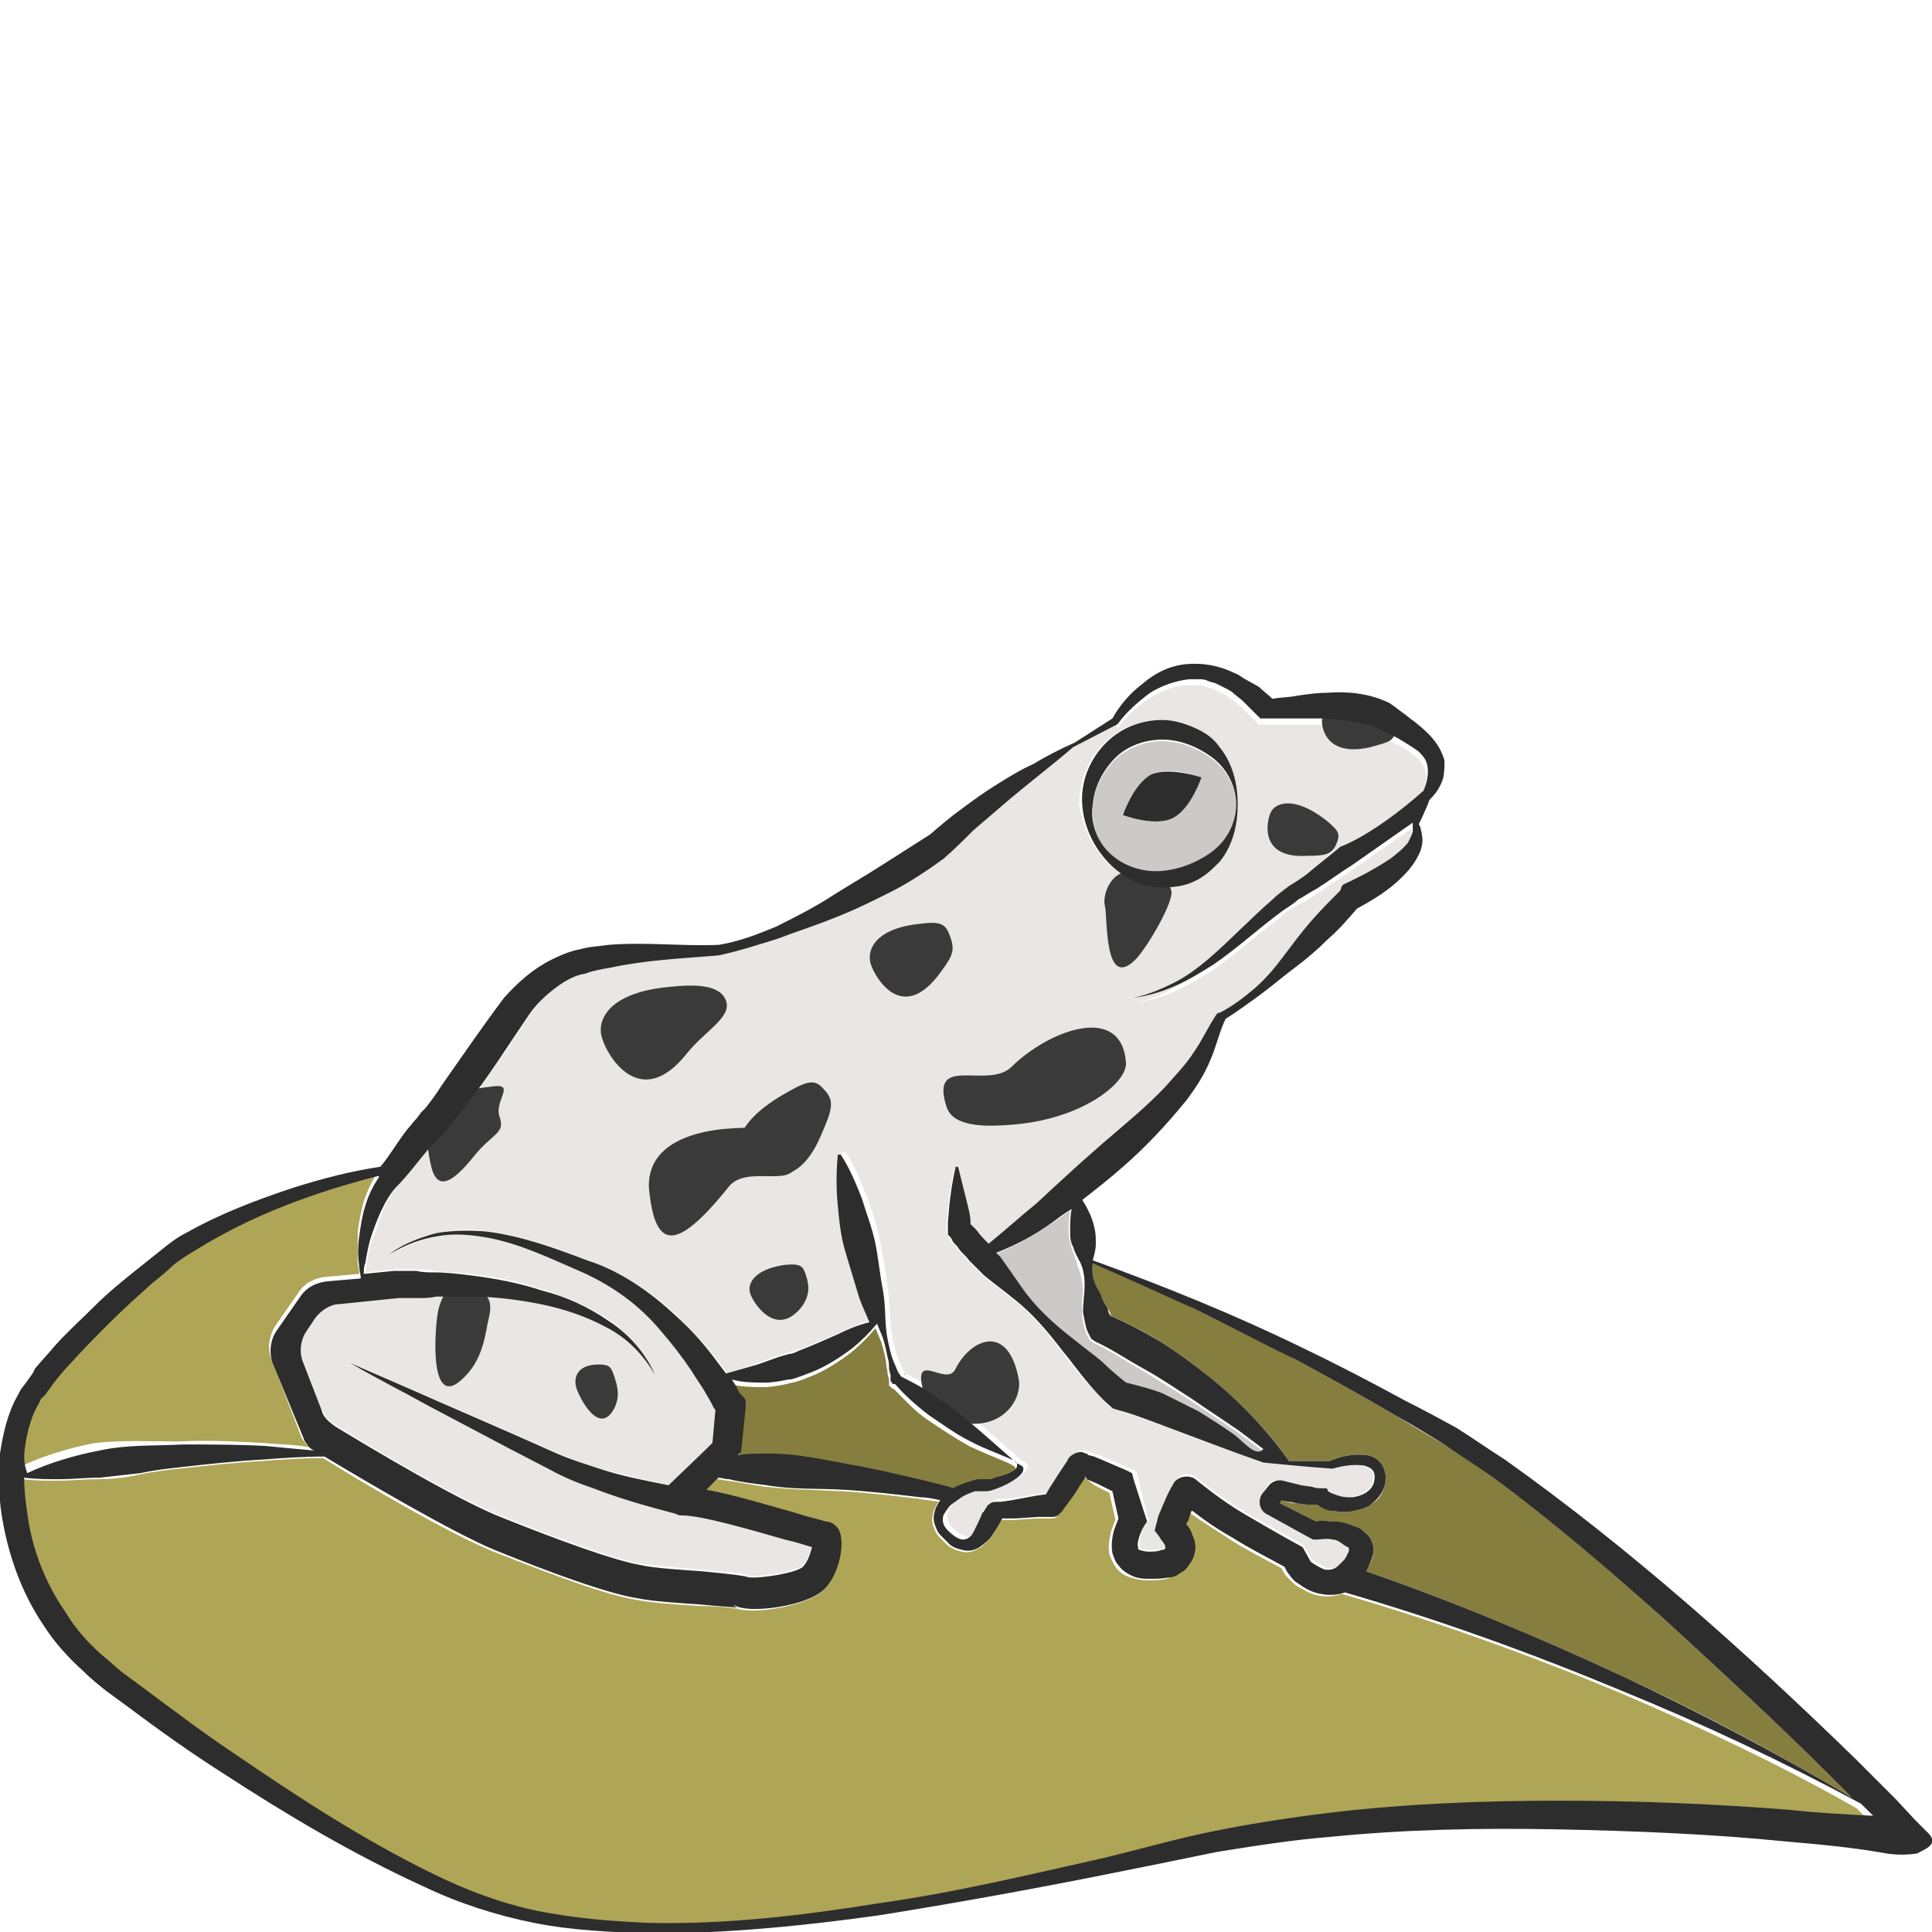 <?xml version="1.0" encoding="utf-8"?>
<!-- Generator: Adobe Illustrator 23.0.0, SVG Export Plug-In . SVG Version: 6.00 Build 0)  -->
<svg version="1.1" id="Layer_1" xmlns="http://www.w3.org/2000/svg" xmlns:xlink="http://www.w3.org/1999/xlink" x="0px" y="0px"
	 viewBox="0 0 128 128" 
width="128" height="128"
style="enable-background:new 0 0 128 128;" xml:space="preserve">
<style type="text/css">
	.st0{fill:#E5B77A;}
	.st1{fill:#867E3F;}
	.st2{fill:#CCC9C8;}
	.st3{fill:#AFA557;}
	.st4{fill:#EAE6E5;}
	.st5{fill:#3A3A3A;}
	.st6{fill:#2D2D2D;}
</style>
<g>
	<path class="st0" d="M26.9,84.2c0,0-0.1,0-0.1,0c0,0,0,0,0,0h0C26.8,84.2,26.8,84.2,26.9,84.2z"/>
	<polygon class="st0" points="26.7,84.1 26.7,84.1 26.7,84.1 	"/>
	<path class="st0" d="M62.8,81.4C62.8,81.4,62.8,81.3,62.8,81.4C62.8,81.3,62.8,81.3,62.8,81.4C62.8,81.4,62.8,81.4,62.8,81.4z"/>
	<path class="st0" d="M62.8,81.3L62.8,81.3L62.8,81.3C62.8,81.3,62.8,81.3,62.8,81.3C62.8,81.3,62.8,81.3,62.8,81.3
		C62.8,81.3,62.8,81.2,62.8,81.3z"/>
	<path class="st1" d="M73.4,86.7c0.1,0.2,0.2,0.3,0.2,0.5c1.2,0.5,2.2,1,3.3,1.7c1.1,0.7,2.2,1.5,3.2,2.3c2,1.6,3.8,3.5,5.3,5.6
		c0,0,0,0,0,0c0.9,0,1.8,0,2.7,0c0.7-0.3,1.5-0.5,2.3-0.4c0.4,0,0.9,0.2,1.2,0.7c0.1,0.2,0.2,0.5,0.2,0.7c0,0.2,0,0.4-0.1,0.7
		c-0.1,0.5-0.4,0.9-0.8,1.1c-0.4,0.3-0.8,0.4-1.2,0.5c-0.4,0.1-0.9,0.1-1.3,0c-0.4-0.1-0.7-0.2-1.1-0.4c-0.2,0-0.4,0-0.6,0l-0.8-0.1
		c-0.3,0-0.7-0.1-1-0.2l-0.1,0.2l2.4,1.2c0.4,0,0.7,0,1.1,0c0.5,0.1,0.9,0.1,1.4,0.3c0.2,0.1,0.5,0.2,0.8,0.5
		c0.3,0.2,0.5,0.7,0.5,1.1c0,0.4-0.1,0.7-0.3,1c-0.1,0.1-0.1,0.3-0.2,0.4c5.8,2,11.5,4.4,17.1,7c5.2,2.4,10.2,5.1,15.1,8l-1.3-1.3
		c-3.6-3.6-7.3-7-11-10.4c-3.8-3.4-7.6-6.7-11.6-9.6c-1-0.7-2-1.5-3.1-2.1c-1.1-0.6-2.2-1.3-3.2-1.9c-2.2-1.3-4.4-2.5-6.6-3.7
		c-2.2-1.2-4.5-2.3-6.8-3.4c-2.2-1.1-4.4-2.1-6.7-3c-0.1,0.7,0.1,1.4,0.4,2C73,86.1,73.2,86.4,73.4,86.7z"/>
	<path class="st2" d="M77,57.8c1.2-0.1,2.3-0.5,3.2-1.2c1-0.7,1.7-1.9,1.7-3.2c0-1.3-0.7-2.5-1.7-3.2c-1-0.7-2.1-1.1-3.2-1.1
		c-1.1,0-2.2,0.4-3.1,1.2c-0.8,0.8-1.4,1.9-1.5,3.1c-0.1,1.2,0.3,2.5,1.3,3.4C74.5,57.6,75.8,57.9,77,57.8z M76.3,51.3
		c1.2-0.6,3.3,0.2,3.3,0.2s-0.7,2.1-1.9,2.7c-1.2,0.6-3.3-0.2-3.3-0.2S75.1,51.9,76.3,51.3z"/>
	<path class="st2" d="M71,82.7c-0.1-0.4-0.2-0.7-0.2-1.1c0-0.5,0-0.9,0.1-1.4c-0.4,0.3-0.8,0.6-1.3,0.9c-1.2,0.8-2.4,1.5-3.7,2
		c0.1,0.1,0.2,0.2,0.3,0.3c0.5,0.6,0.9,1.3,1.4,2c0.9,1.3,2.1,2.4,3.4,3.4c0.6,0.5,1.3,1,1.9,1.5c0.5,0.5,1.1,0.9,1.6,1.4
		c0.9,0.2,1.7,0.4,2.4,0.7c0.8,0.3,1.7,0.7,2.4,1.2c0.8,0.4,1.5,0.9,2.3,1.5c0.7,0.5,1.5,1.6,2,1l-1.6-1.2c-1-0.7-2.1-1.4-3.1-2.1
		c-1.1-0.7-2.1-1.3-3.2-2c-1.1-0.6-2.1-1.3-3.2-1.8l-0.3-0.2l-0.1-0.2c-0.3-0.5-0.3-0.9-0.4-1.3c0-0.4,0-0.8,0-1.2
		c0.1-0.8,0-1.5-0.3-2.2C71.3,83.4,71.1,83,71,82.7z"/>
	<path class="st3" d="M11.9,95.5c1.8-0.1,3.7,0,5.5,0.1c1.1,0.1,2.2,0.1,3.2,0.3c-0.1-0.1-0.2-0.1-0.3-0.2l-0.3-0.4L18,90.1
		c-0.3-0.7-0.2-1.5,0.2-2.2l1.6-2.3c0.4-0.6,1-0.9,1.7-1l2.3-0.2c0-0.3-0.1-0.5-0.1-0.8c0-0.7,0-1.3,0-2c0.1-0.7,0.2-1.3,0.4-2
		c0.2-0.6,0.5-1.3,0.9-1.9l0-0.1c0,0,0,0,0,0c-4.3,1.1-8.4,2.6-12.1,4.9c-0.5,0.3-1,0.7-1.5,1c-0.5,0.4-1,0.8-1.4,1.2
		c-0.9,0.8-1.9,1.7-2.8,2.6c-0.9,0.9-1.8,1.8-2.6,2.7c-0.4,0.5-0.8,1-1.2,1.4c-0.2,0.2-0.4,0.5-0.5,0.7l-0.3,0.4
		c-0.1,0.1-0.1,0.2-0.2,0.4c-0.5,1-0.8,2.2-0.9,3.3c0,0.3,0,0.6,0,0.9c1.5-0.7,3.2-1.2,4.8-1.5C8.2,95.4,10.1,95.5,11.9,95.5z"/>
	<path class="st0" d="M60,91.1C60,91.1,60,91.2,60,91.1c0-0.1-0.1-0.1-0.1-0.1C59.9,91.1,60,91.1,60,91.1C60,91.1,60,91.1,60,91.1
		L60,91.1z"/>
	<path class="st0" d="M64.3,81.7L64.3,81.7C64.3,81.8,64.3,81.7,64.3,81.7c0-0.1,0-0.1,0-0.1C64.3,81.6,64.3,81.7,64.3,81.7
		L64.3,81.7z"/>
	<path class="st1" d="M48.8,96.7c0.7-0.1,1.4-0.1,2.1-0.1c1.7,0,3.4,0.4,5.2,0.7c1.7,0.3,3.4,0.7,5.1,1.1c0.6,0.2,1.2,0.3,1.9,0.5
		c0,0,0.1-0.1,0.1-0.1c0.5-0.3,1-0.4,1.5-0.5c0.1,0,0.3,0,0.4,0c0.1,0,0.2,0,0.3,0c0.2,0,0.2-0.1,0.4-0.1c0.5-0.1,0.9-0.3,1.3-0.5
		c0.2-0.1,0.3-0.5,0-0.6c0-0.1-1.9-0.8-2.9-1.3c-0.9-0.5-1.8-1.1-2.7-1.7c-0.9-0.6-1.6-1.4-2.3-2.1l0,0l-0.1,0c0,0,0-0.1-0.1-0.1
		c-0.1-0.1,0-0.1-0.1-0.1l0-0.1c0-0.1,0-0.1,0-0.1l0-0.2l-0.1-0.4c0-0.3-0.1-0.5-0.1-0.8c-0.1-0.5-0.2-1-0.4-1.5
		c-0.1-0.2-0.2-0.5-0.3-0.7c-0.5,0.6-1,1.1-1.6,1.6c-0.8,0.6-1.7,1.2-2.7,1.6c-0.3,0.1-0.5,0.2-0.8,0.3c-0.3,0.1-0.5,0.1-0.8,0.2
		c-0.5,0.1-1,0.2-1.5,0.2c-0.7,0-1.5,0-2.2-0.2c0.1,0.2,0.2,0.3,0.3,0.5l0.2,0.4l0.1,0.2l0.1,0.1c0,0.1,0.1,0.1,0.1,0.2
		c0,0.1,0.1,0.3,0,0.4c0,0.1,0,0.2,0,0.2L49,96.4L48.8,96.7z"/>
	<path class="st3" d="M107.2,112.1c-6-2.5-12.1-4.7-18.3-6.5c-0.6,0.2-1.1,0.2-1.6,0.1c-0.5-0.1-1-0.4-1.5-0.7
		c-0.2-0.2-0.4-0.4-0.6-0.6c-0.1-0.1-0.2-0.3-0.3-0.5c-1.1-0.6-2.3-1.2-3.4-1.9c-0.9-0.6-1.9-1.2-2.7-1.8c0,0,0,0.1-0.1,0.1
		c-0.1,0.2-0.2,0.4-0.2,0.6c0,0.1,0,0.1-0.1,0.2c0.1,0.2,0.3,0.5,0.4,0.7c0.1,0.2,0.1,0.5,0.2,0.8c0,0.3-0.1,0.7-0.3,1
		c-0.2,0.3-0.5,0.5-0.7,0.7c-0.3,0.1-0.5,0.2-0.7,0.3c-0.5,0.1-0.8,0.1-1.3,0.1c-0.4,0-0.9-0.1-1.4-0.3c-0.2-0.1-0.5-0.3-0.7-0.6
		c-0.2-0.3-0.3-0.6-0.4-0.8c-0.1-0.6,0-1,0.1-1.5c0.1-0.3,0.2-0.6,0.3-0.8l-0.4-1.8l-1-0.5L72,98l-0.2-0.1l0,0.1l-0.4,0.6
		c-0.3,0.4-0.6,0.8-0.9,1.3c-0.1,0.1-0.2,0.2-0.3,0.4c0,0,0,0-0.1,0.1l-0.1,0.1c0,0-0.1,0.1-0.3,0.1c-0.2,0-0.1,0-0.1,0l0,0l0,0
		l-0.2,0l-0.7,0l-1.5,0.1l-0.8,0c0,0-0.1,0-0.1,0c-0.2,0.4-0.4,0.9-0.8,1.3c-0.2,0.2-0.4,0.5-0.7,0.6c-0.3,0.2-0.7,0.3-1.1,0.2
		c-0.4-0.1-0.6-0.2-0.9-0.4c-0.2-0.2-0.4-0.4-0.6-0.6c-0.2-0.2-0.3-0.5-0.4-0.8c-0.1-0.3,0-0.7,0.1-1c0.1-0.2,0.2-0.4,0.3-0.5
		c-0.4-0.1-0.9-0.1-1.3-0.2c-1.7-0.2-3.4-0.4-5.1-0.5c-1.7-0.1-3.4-0.1-5.1-0.3c-0.8-0.1-1.7-0.3-2.5-0.4c-0.2,0-0.4-0.1-0.7-0.1
		c-0.3,0.3-0.6,0.5-0.8,0.8c1.7,0.3,4,1,5.8,1.5c0.9,0.2,1.8,0.5,2.1,0.6c0,0,0,0,0,0c0.4,0,0.8,0.2,0.9,0.6c0.4,0.8,0,2.9-1,3.9
		c-0.7,0.7-3,1.3-4.6,1.3c-0.7,0-1.2-0.1-1.4-0.3c0.2,0.2,0.3,0.2,0.3,0.2c-0.3-0.1-1.5-0.2-2.5-0.2c-1.5-0.1-3.1-0.2-4.1-0.4
		c-2-0.3-5.7-1.7-9.5-3.2c-3-1.2-8.9-4.7-11.3-6.2c-1.4,0-2.7,0.1-4.1,0.2c-1.8,0.1-3.6,0.3-5.4,0.5c-0.9,0.1-1.8,0.2-2.7,0.4
		c-0.9,0.2-1.8,0.3-2.7,0.3c-0.9,0-1.8,0.1-2.7,0.1c-0.8,0-1.5,0-2.3-0.1c0,0.8,0.1,1.5,0.2,2.3c0.3,2.4,1.3,4.7,2.6,6.7
		c0.7,1,1.5,1.9,2.3,2.7c0.4,0.4,0.9,0.8,1.4,1.2l1.5,1.1c2,1.5,4.1,3,6.1,4.4c4.1,2.9,8.4,5.6,12.9,7.8c2.2,1.2,4.6,2,7,2.5
		c2.4,0.6,5,0.7,7.5,0.8c5,0.1,10.1-0.5,15.1-1.3c5-0.8,9.9-1.9,14.9-3c2.5-0.6,4.9-1.2,7.4-1.8c2.5-0.5,5-0.9,7.6-1.2
		c5.1-0.6,10.2-0.8,15.2-0.8c5.1,0,10.2,0.2,15.2,0.6c1.8,0.1,3.6,0.3,5.4,0.6l-0.8-0.8C117.9,116.9,112.6,114.4,107.2,112.1z"/>
	<path class="st0" d="M69.6,99.1C69.6,99.1,69.6,99.1,69.6,99.1L69.6,99.1z"/>
	<path class="st4" d="M24.3,83.6c0,0.2,0,0.5-0.1,0.7l2-0.2c0.1,0,0.1,0,0.2,0c0.1,0,0.2,0,0.2,0l0,0c0,0,0,0,0,0c0,0,0,0,0,0
		c0,0,0,0,0,0l0,0l0.1,0l0.3,0l0.6,0c0.4,0,0.8,0,1.2,0.1c0.8,0.1,1.6,0.1,2.4,0.2c1.6,0.2,3.2,0.5,4.7,1c1.5,0.5,3,1.1,4.4,2
		c1.3,0.9,2.4,2.2,3.1,3.6c-0.8-1.4-2-2.5-3.3-3.2c-1.3-0.8-2.8-1.2-4.3-1.5c-1.5-0.3-3-0.5-4.6-0.5c-0.8,0-1.5,0-2.3,0
		c-0.4,0-0.8,0-1.2,0.1l-0.6,0l-0.3,0l-0.2,0l-0.1,0l0,0l-0.1,0c0,0,0,0,0,0c0,0,0,0,0,0l-3.9,0.4c-0.6,0.1-1.2,0.4-1.6,0.9
		l-0.6,0.9c-0.4,0.6-0.5,1.4-0.2,2.1l1.2,3.1c0.2,0.5,0.5,0.9,0.9,1.1c2.3,1.4,8.3,5,11.2,6.1c3.5,1.4,7.3,2.8,9.1,3.1
		c0.9,0.1,2.5,0.3,4,0.4c2,0.2,2.7,0.2,3.1,0.4c0.8,0.1,3.2-0.3,3.6-0.7c0.3-0.3,0.5-0.9,0.6-1.3c-0.4-0.1-0.9-0.3-1.8-0.5
		c-2-0.6-5.5-1.5-6.8-1.6c-0.2,0-0.3-0.1-0.4-0.1c-1.9-0.4-3.7-1-5.5-1.7c-0.9-0.4-1.9-0.8-2.8-1.2L33.9,96l-5.3-2.8
		c-1.8-0.9-3.5-1.9-5.3-2.9c1.8,0.9,3.6,1.6,5.5,2.4l5.5,2.4l2.7,1.2c0.9,0.4,1.8,0.7,2.8,1c1.5,0.4,3.1,0.8,4.6,1.1
		c0.4-0.4,2-2,2.9-2.8l0.2-2.2l-0.1-0.1l-0.2-0.4c-0.1-0.2-0.3-0.5-0.4-0.7c-0.3-0.5-0.6-0.9-0.9-1.4c-0.6-0.9-1.3-1.8-2-2.6
		c-1.5-1.6-3.2-3-5.2-3.9c-2-0.9-4.1-1.9-6.3-2.3c-1.1-0.2-2.2-0.3-3.3-0.1c-1.1,0.2-2.2,0.6-3.2,1.2c0.9-0.6,2-1.1,3.1-1.4
		c1.1-0.3,2.3-0.3,3.4-0.1c2.3,0.3,4.5,1.1,6.6,1.9c2.2,0.8,4.2,2.1,5.9,3.7c0.8,0.8,1.6,1.7,2.4,2.6c0.3,0.4,0.6,0.8,0.9,1.2
		l2.3-0.8l1.4-0.5l0.7-0.2c0.2-0.1,0.4-0.1,0.6-0.2c0.8-0.3,1.7-0.7,2.6-1.1c0.7-0.3,1.4-0.6,2.1-0.8c-0.3-0.6-0.5-1.1-0.7-1.7
		c-0.3-1-0.7-2-0.9-3c-0.2-1-0.4-2.1-0.5-3.1c-0.1-1.1-0.1-2.1,0-3.2c0-0.1,0.1-0.1,0.1-0.1c0,0,0.1,0,0.1,0c0.6,0.9,1,1.9,1.4,2.9
		c0.4,1,0.7,2,0.9,3c0.2,1,0.4,2.1,0.5,3.1c0.2,1,0.1,2.1,0.3,3.2c0.1,0.5,0.2,1,0.4,1.5c0.1,0.2,0.2,0.5,0.3,0.7l0.2,0.3
		c0,0,0,0,0,0l0,0c1,0.5,1.9,1,2.7,1.6c1.7,1.2,3.2,2.6,4.8,4l0,0c0,0,0.2,0.2,0.3,0.2c0.1,0.1,0.2,0.1,0.3,0.3
		c0,0.3-0.3,0.5-0.4,0.6c-0.4,0.3-0.9,0.6-1.3,0.7c-0.2,0.1-0.5,0.2-0.8,0.2c-0.1,0-0.3,0-0.4,0c-0.1,0-0.2,0-0.3,0
		c-0.3,0.1-0.6,0.2-0.9,0.4l-0.7,0.5c-0.2,0.2-0.4,0.4-0.5,0.7c-0.1,0.3,0,0.7,0.3,1c0.3,0.3,0.7,0.6,1,0.6c0.3,0,0.5-0.1,0.7-0.5
		c0.2-0.3,0.4-0.8,0.6-1.3c0,0,0-0.1,0.1-0.1l0.2-0.3c0,0,0,0,0.1-0.1c0.1-0.1,0.2-0.2,0.5-0.2c0,0,0.2,0,0.3,0l0.7-0.1l1.5-0.2
		l0.7-0.1c0,0,0,0,0,0c0.3-0.4,0.6-0.9,0.8-1.3l0.4-0.6l0.2-0.3l0.1-0.2c0,0,0-0.1,0.1-0.1c0,0,0.1-0.1,0.3-0.2
		c0.1-0.1,0.4-0.1,0.4-0.1c0,0,0.1,0,0.1,0c0.2,0,0.2,0.1,0.3,0.1l0.2,0.1l0.4,0.1c0.2,0.1,0.5,0.2,0.7,0.3l1.4,0.6l0.4,0.2l0.1,0.4
		l0.6,2.5l0.1,0.3l-0.2,0.3c-0.3,0.4-0.4,1.1-0.4,1.4c0,0.1,0,0.1,0.1,0.2c0.1,0.1,0.4,0.1,0.6,0.1c0.3,0,0.6,0,0.8-0.1
		c0.1,0,0.2-0.1,0.3-0.1c0,0,0-0.1,0-0.2c-0.1-0.2-0.2-0.5-0.4-0.6l-0.3-0.4l0.1-0.4c0.1-0.3,0.1-0.5,0.2-0.7
		c0.1-0.2,0.2-0.5,0.3-0.7c0.2-0.5,0.4-0.9,0.7-1.4c0.3-0.5,0.9-0.6,1.4-0.2l0,0c1.1,0.9,2.2,1.7,3.4,2.4c1.2,0.7,2.5,1.4,3.7,2.1
		l0.5,0.9c0.1,0.1,0.8,0.5,1,0.6c0.1,0,0.2,0,0.2,0c0.5,0,0.6-0.1,0.8-0.4c0,0,0.1-0.1,0.1-0.1l0.1-0.1l0,0c0.2-0.2,0.3-0.5,0.3-0.5
		c0-0.1,0.1-0.4,0-0.4c-0.3-0.1-0.6-0.5-1-0.5c-0.4,0-0.7,0-1.1,0l-0.2,0l-0.2-0.1l-2.9-1.6c-0.5-0.3-0.6-0.9-0.3-1.3l0.2-0.4
		c0.2-0.4,0.6-0.5,1-0.4l1.2,0.3l0.7,0.1c0.2,0,0.5,0.1,0.7,0.1l0.3,0l0.1,0.2c0.1,0.1,0.4,0.3,0.7,0.3c0.3,0.1,0.6,0.1,0.9,0.1
		c0.6-0.1,1.2-0.4,1.4-0.9c0.1-0.2,0.1-0.6,0-0.8c-0.1-0.2-0.3-0.3-0.6-0.4c-0.6-0.1-1.4,0-2.1,0.2l-0.1,0l0,0
		c-1.5-0.1-4.4-0.4-4.5-0.4c-1.7-0.7-3.3-1.2-4.9-1.8l-2.4-0.9c-0.8-0.3-1.6-0.6-2.4-0.8l-0.3-0.1l-0.1-0.1
		c-0.6-0.6-1.1-1.2-1.7-1.8c-0.5-0.6-1-1.3-1.5-1.9c-1-1.3-2-2.5-3.3-3.5c-0.6-0.5-1.3-1-1.9-1.5c-0.3-0.3-0.6-0.6-0.9-0.9
		c0,0,0,0-0.1-0.1c0,0,0,0,0,0c-0.2-0.3-0.5-0.5-0.7-0.8c-0.1-0.2-0.3-0.3-0.4-0.5L62.9,82c0,0-0.1-0.1-0.1-0.1l0,0
		c0,0,0-0.1-0.1-0.2c0-0.1,0-0.2,0-0.3c0,0,0,0,0,0c0,0,0,0,0,0c0-0.1,0-0.1,0-0.2l0.1-1.2c0.1-0.8,0.2-1.6,0.4-2.4
		c0-0.1,0.1-0.1,0.1-0.1c0,0,0.1,0,0.1,0.1c0.3,0.8,0.5,1.6,0.6,2.4c0.1,0.4,0.1,0.8,0.2,1.2c0,0,0,0.1,0,0.1l0.4,0.4
		c0.3,0.3,0.6,0.6,0.8,0.9c1.1-0.9,2.2-1.8,3.2-2.7c1.4-1.3,2.9-2.6,4.3-3.9c1.5-1.3,3-2.5,4.3-3.9c0.6-0.7,1.3-1.4,1.8-2.2
		c0.5-0.8,1-1.7,1.5-2.5l0.1-0.1l0.1,0c0.8-0.4,1.6-1,2.3-1.6c0.7-0.6,1.3-1.4,1.9-2.1c0.6-0.7,1.2-1.5,1.8-2.3
		c0.6-0.7,1.3-1.4,2-2.1l0.1-0.1l0.1-0.1c1.1-0.5,2.2-1,3.1-1.7c0.5-0.3,0.9-0.7,1.2-1.1c0.2-0.2,0.3-0.4,0.3-0.7c0-0.1,0-0.3,0-0.4
		l0-0.2l-4,2.8c-0.8,0.5-1.6,1.1-2.4,1.6c-0.4,0.3-0.8,0.5-1.2,0.7c-0.4,0.2-0.8,0.5-1.1,0.8c-1.5,1.1-2.9,2.4-4.5,3.5
		c-0.8,0.5-1.6,1-2.5,1.4c-0.9,0.4-1.8,0.6-2.8,0.8c0.9-0.2,1.8-0.5,2.7-1c0.8-0.4,1.6-1,2.3-1.6c1.4-1.2,2.7-2.6,4.2-3.9
		c0.4-0.3,0.7-0.6,1.1-0.9c0.4-0.3,0.8-0.6,1.2-0.8c0.7-0.6,1.5-1.2,2.2-1.8c0,0,2.2-0.7,5.5-3.7c0.2-0.4,0.3-0.9,0.3-1.3
		c0-0.5-0.2-0.9-0.6-1.3c-0.4-0.3-0.9-0.7-1.4-0.9l-0.8-0.4l-0.4-0.2c-0.1,0-0.1-0.1-0.2-0.1c-1-0.4-2.2-0.5-3.5-0.6
		c-0.6,0-1.2,0-1.9,0c-0.6,0-1.2,0-2,0l-0.3,0l-0.2-0.2l-1-1l-0.5-0.4c-0.2-0.1-0.4-0.3-0.6-0.4l-0.6-0.3c-0.2-0.1-0.4-0.1-0.6-0.2
		c-0.2-0.1-0.4-0.1-0.6-0.1l-0.3,0c-0.1,0-0.2,0-0.3,0c-0.9,0-1.8,0.4-2.6,0.9c-0.8,0.5-1.5,1.2-2.1,2L74,48l0,0l-2.7,1.3
		c0,0,0,0,0,0c-1.4,1.2-3.2,2.5-4.5,3.7c-0.7,0.6-1.4,1.2-2.1,1.8c-0.7,0.6-1.3,1.2-2,1.9l0,0l0,0c-1.1,0.8-2.3,1.6-3.5,2.2
		c-1.2,0.7-2.4,1.2-3.7,1.7c-1.3,0.5-2.5,1-3.8,1.4c-1.3,0.4-2.6,0.9-3.9,1.1l0,0l0,0c-2.4,0.2-4.8,0.3-7.1,0.8
		c-0.6,0.1-1.1,0.3-1.7,0.4c-0.5,0.2-1,0.4-1.5,0.6c-0.9,0.5-1.7,1.3-2.3,2.2c-1.3,1.9-2.6,4-4.1,5.9c-0.4,0.5-0.7,1-1.2,1.5
		c-0.1,0.1-0.2,0.2-0.3,0.4l-0.3,0.3c-0.2,0.2-0.4,0.4-0.6,0.6c-0.8,0.9-1.4,1.8-2.3,2.7c-0.7,0.8-1.2,2-1.5,3.1
		C24.5,82.4,24.4,83,24.3,83.6z M73,49.4c1-1.1,2.4-1.7,3.9-1.7c0.7,0,1.5,0.2,2.1,0.5c0.7,0.3,1.2,0.8,1.7,1.3
		c0.9,1.1,1.2,2.5,1.2,3.8c0,1.3-0.4,2.7-1.2,3.8c-0.4,0.6-1,1-1.7,1.3c-0.7,0.3-1.4,0.4-2.1,0.4c-1.5-0.1-2.7-0.9-3.7-1.8
		c-0.9-1-1.5-2.3-1.7-3.7C71.5,51.9,72,50.4,73,49.4z"/>
	<path class="st5" d="M77.6,59c0.2,0.7-1.5,3.6-2.3,4.5c-2.2,2.3-1.9-2.8-2.1-3.5c-0.2-0.7,0.5-3.1,2.9-2
		C77.1,58.6,77.4,58.3,77.6,59z"/>
	<path class="st5" d="M33.1,74c0.4,1.1-0.5,1.1-1.7,2.6c-3.1,3.9-2.8-0.1-3.2-1.2c-0.4-1.1,0.3-3,4.3-3.4
		C34.3,71.7,32.7,72.9,33.1,74z"/>
	<path class="st5" d="M61.3,92.6c-1.1-3.5,1.4-0.6,2-1.9c1-2,3.5-3.1,4.2,0.7c0.2,1.3-1,3.2-3.5,2.9C62.8,94.2,61.7,93.9,61.3,92.6z
		"/>
	<path class="st5" d="M32.3,87.7c-0.2,1.2-0.5,2.5-1.5,3.5c-2.4,2.5-2-3-1.8-4.2c0.2-1.2,1.1-2.8,2.7-1.6
		C32.6,86,32.6,86.5,32.3,87.7z"/>
	<path class="st6" d="M73.3,57c0.9,1,2.2,1.8,3.7,1.8c0.7,0,1.5-0.1,2.1-0.4c0.7-0.3,1.2-0.8,1.7-1.3c0.9-1.1,1.2-2.5,1.2-3.8
		c0-1.3-0.3-2.7-1.2-3.8c-0.4-0.6-1-1-1.7-1.3c-0.7-0.3-1.4-0.5-2.1-0.5c-1.5,0-2.9,0.6-3.9,1.7c-1,1.1-1.5,2.5-1.4,3.9
		C71.8,54.7,72.4,56,73.3,57z M72.4,53.3c0.1-1.2,0.7-2.3,1.5-3.1c0.8-0.8,2-1.2,3.1-1.2c1.1,0,2.2,0.4,3.2,1.1
		c1,0.7,1.7,1.9,1.7,3.2c0,1.3-0.7,2.5-1.7,3.2c-1,0.7-2.1,1.1-3.2,1.2c-1.1,0.1-2.4-0.2-3.4-1.1C72.7,55.8,72.2,54.5,72.4,53.3z"/>
	<path class="st5" d="M88.5,56c-0.3,0.6-0.7,0.7-1.9,0.7c-3.2,0.2-2.7-2.3-2.4-2.9c0.3-0.6,1.5-1.1,3.6,0.5
		C88.8,55.1,88.8,55.3,88.5,56z"/>
	<path class="st5" d="M92.4,48.6c-0.1,0.5-0.5,0.6-1.6,0.9c-3,0.7-3.3-1.4-3.2-1.9c0.1-0.5,1.1-1.1,3.6-0.2
		C92.4,47.8,92.5,48.1,92.4,48.6z"/>
	<path class="st6" d="M77.7,54.2c1.2-0.6,1.9-2.7,1.9-2.7s-2.1-0.7-3.3-0.2c-1.2,0.6-1.9,2.7-1.9,2.7S76.5,54.8,77.7,54.2z"/>
	<polygon class="st6" points="26.7,84.1 26.7,84.1 26.7,84.1 	"/>
	<path class="st6" d="M62.8,81.3C62.8,81.3,62.8,81.3,62.8,81.3C62.8,81.3,62.8,81.3,62.8,81.3C62.8,81.3,62.8,81.3,62.8,81.3z"/>
	<path class="st6" d="M127.6,121.3L127.6,121.3C127.5,121.2,127.5,121.2,127.6,121.3l-0.7-0.7l-1.3-1.4c-0.9-0.9-1.8-1.8-2.7-2.7
		c-7.3-7.1-14.9-13.9-23.2-19.8c-1.1-0.7-2.1-1.4-3.2-2.1c-1.1-0.6-2.2-1.2-3.4-1.8c-2.2-1.2-4.5-2.4-6.8-3.5
		c-4.5-2.2-9.2-4.1-13.9-5.8c0.1-0.4,0.2-0.7,0.2-1.1c0-0.4,0-0.7-0.1-1.1c-0.1-0.4-0.2-0.7-0.4-1.1c-0.1-0.2-0.2-0.4-0.4-0.7
		c0.9-0.7,1.8-1.4,2.7-2.2c1.5-1.3,2.9-2.8,4.2-4.4c0.6-0.8,1.2-1.7,1.6-2.7c0.4-0.9,0.6-1.9,1-2.7c0.8-0.5,1.6-1.1,2.3-1.6
		c0.8-0.6,1.5-1.2,2.3-1.8c0.8-0.6,1.5-1.2,2.2-1.9c0.7-0.6,1.3-1.3,1.9-2c1.1-0.6,2.1-1.2,3-2.1c0.5-0.5,0.9-1,1.2-1.7
		c0.1-0.3,0.2-0.7,0.1-1.1c0-0.2-0.1-0.4-0.1-0.5L94,54.6c0,0,0,0,0,0c0,0,0.5-1,0.7-1.6c0,0,0,0,0,0c0.4-0.4,0.7-0.8,0.9-1.4
		c0.1-0.4,0.1-0.8,0.1-1.2c-0.1-0.4-0.3-0.8-0.5-1.1c-0.4-0.6-1-1.1-1.5-1.5c-0.3-0.2-0.5-0.4-0.8-0.6l-0.4-0.3
		c-0.1-0.1-0.3-0.2-0.4-0.3c-1.4-0.7-2.9-0.8-4.2-0.7c-0.7,0-1.3,0.1-2,0.2c-0.5,0.1-1.1,0.1-1.6,0.2c-0.3-0.3-0.6-0.5-0.9-0.8
		L82.5,45c-0.2-0.1-0.4-0.3-0.7-0.4c-1-0.5-2.1-0.7-3.2-0.6c-1.1,0.1-2.1,0.6-2.9,1.3c-0.8,0.6-1.5,1.4-2,2.3l-2.5,1.6
		c-0.9,0.4-1.9,0.9-2.7,1.4C67.6,51,66.8,51.5,66,52c-0.8,0.5-1.5,1-2.3,1.6c-0.7,0.5-1.4,1.1-2.1,1.7c-1.1,0.7-2.2,1.4-3.3,2.1
		c-1.1,0.7-2.3,1.4-3.4,2.1c-1.1,0.7-2.3,1.3-3.5,1.9c-1.2,0.5-2.5,1-3.8,1.2c-2.4,0.1-4.8-0.2-7.3,0c-0.6,0.1-1.2,0.1-1.9,0.3
		c-0.6,0.1-1.3,0.4-1.9,0.7c-1.2,0.6-2.2,1.5-3.1,2.5c-1.5,2-2.8,3.9-4.2,5.9c-0.3,0.5-0.7,1-1,1.4l-0.3,0.3l-0.3,0.4
		c-0.2,0.2-0.4,0.5-0.6,0.7c-0.7,0.9-1.2,1.8-1.8,2.5c-2,0.3-3.9,0.8-5.8,1.4c-2.4,0.8-4.8,1.7-7.1,3c-0.6,0.3-1.1,0.7-1.6,1.1
		c-0.5,0.4-1,0.8-1.5,1.2c-1,0.8-2,1.6-2.9,2.5c-0.9,0.9-1.9,1.8-2.7,2.7c-0.4,0.5-0.9,1-1.3,1.5C2.2,91,2,91.2,1.8,91.5l-0.3,0.4
		c-0.1,0.1-0.2,0.3-0.3,0.5c-0.7,1.2-1,2.6-1.2,3.9c-0.1,1.3-0.1,2.7,0.1,4c0.4,2.6,1.3,5.2,2.8,7.4c0.7,1.1,1.6,2.1,2.6,3
		c0.5,0.5,1,0.9,1.5,1.3l1.5,1.1c2,1.5,4.1,3,6.3,4.4c4.3,2.8,8.7,5.4,13.3,7.5c2.3,1.1,4.8,1.9,7.3,2.4c2.5,0.5,5.1,0.6,7.6,0.7
		c5.1,0,10.2-0.5,15.2-1.2c5-0.8,10-1.7,15-2.7c2.5-0.5,5-1,7.4-1.5c2.5-0.4,5-0.8,7.5-1c5-0.5,10-0.6,15.1-0.5
		c5,0.1,10.1,0.3,15.1,0.8c2.3,0.2,4.5,0.4,6.7,0.8c0.7,0.1,1.3,0.1,2,0C127.8,122.4,128.5,122.1,127.6,121.3z M72.4,83.7
		c2.3,1,4.5,2,6.7,3c2.3,1.1,4.5,2.3,6.8,3.4c2.2,1.2,4.4,2.4,6.6,3.7c1.1,0.6,2.2,1.3,3.2,1.9c1,0.7,2.1,1.4,3.1,2.1
		c4.1,3,7.9,6.3,11.6,9.6c3.7,3.4,7.4,6.8,11,10.4l1.3,1.3c-4.9-2.9-10-5.6-15.1-8c-5.6-2.6-11.3-5-17.1-7c0.1-0.1,0.1-0.2,0.2-0.4
		c0.1-0.2,0.3-0.6,0.3-1c0-0.4-0.2-0.9-0.5-1.1c-0.3-0.3-0.5-0.4-0.8-0.5c-0.5-0.2-1-0.3-1.4-0.3c-0.4,0-0.7-0.1-1.1,0l-2.4-1.2
		l0.1-0.2c0.3,0.1,0.7,0.1,1,0.2l0.8,0.1c0.2,0,0.4,0,0.6,0c0.4,0.3,0.7,0.4,1.1,0.4c0.4,0.1,0.9,0.1,1.3,0c0.4-0.1,0.9-0.2,1.2-0.5
		c0.4-0.3,0.7-0.7,0.8-1.1c0.1-0.2,0.1-0.5,0.1-0.7c0-0.2-0.1-0.5-0.2-0.7c-0.3-0.5-0.8-0.7-1.2-0.7c-0.8-0.1-1.6,0.1-2.3,0.4
		c-0.9,0-1.8,0-2.7,0c0,0,0,0,0,0c-1.5-2.1-3.3-4-5.3-5.6c-1-0.8-2.1-1.6-3.2-2.3c-1-0.6-2.1-1.2-3.3-1.7c-0.1-0.1-0.2-0.3-0.2-0.5
		c-0.2-0.3-0.4-0.6-0.5-1C72.5,85.1,72.3,84.5,72.4,83.7z M71.8,86c0,0.4-0.1,0.8,0,1.2c0.1,0.4,0.1,0.8,0.4,1.3l0.1,0.2l0.3,0.2
		c1.1,0.5,2.1,1.2,3.2,1.8c1.1,0.6,2.1,1.3,3.2,2c1,0.7,2.1,1.4,3.1,2.1l1.6,1.2c-0.5,0.6-1.3-0.5-2-1c-0.7-0.5-1.5-1-2.3-1.5
		c-0.8-0.4-1.6-0.8-2.4-1.2c-0.8-0.3-1.6-0.5-2.4-0.7c-0.5-0.4-1.1-0.9-1.6-1.4c-0.6-0.5-1.3-1-1.9-1.5c-1.3-1-2.5-2.1-3.4-3.4
		c-0.5-0.7-0.9-1.3-1.4-2c-0.1-0.1-0.2-0.2-0.3-0.3c1.3-0.5,2.6-1.2,3.7-2c0.4-0.3,0.8-0.6,1.3-0.9c-0.1,0.5-0.1,1-0.1,1.4
		c0,0.4,0,0.8,0.2,1.1c0.1,0.4,0.3,0.7,0.5,1.1C71.9,84.4,71.9,85.2,71.8,86z M26.2,78.7c0.9-0.9,1.6-1.9,2.3-2.7
		c0.2-0.2,0.4-0.4,0.6-0.6l0.3-0.3c0.1-0.1,0.2-0.2,0.3-0.4c0.4-0.5,0.8-1,1.2-1.5c1.5-1.9,2.8-4,4.1-5.9c0.6-0.9,1.4-1.6,2.3-2.2
		c0.5-0.3,0.9-0.5,1.5-0.6c0.5-0.2,1.1-0.3,1.7-0.4c2.3-0.5,4.7-0.6,7.1-0.8l0,0l0,0c1.4-0.3,2.6-0.7,3.9-1.1
		c1.3-0.5,2.6-0.9,3.8-1.4c1.3-0.5,2.5-1.1,3.7-1.7c1.2-0.6,2.4-1.4,3.5-2.2l0,0l0,0c0.7-0.6,1.3-1.2,2-1.9c0.7-0.6,1.4-1.2,2.1-1.8
		c1.4-1.2,3.1-2.5,4.5-3.7c0,0,0,0,0,0L74,48l0,0l0.1-0.1c0.6-0.8,1.3-1.4,2.1-2c0.8-0.5,1.7-0.8,2.6-0.9c0.1,0,0.2,0,0.3,0l0.3,0
		c0.2,0,0.4,0,0.6,0.1c0.2,0.1,0.4,0.1,0.6,0.2l0.6,0.3c0.2,0.1,0.4,0.2,0.6,0.4l0.5,0.4l1,1l0.2,0.2l0.3,0c0.7,0,1.3,0,2,0
		c0.6,0,1.2,0,1.9,0c1.3,0.1,2.5,0.2,3.5,0.6c0.1,0,0.1,0.1,0.2,0.1l0.4,0.2l0.8,0.4c0.5,0.3,1,0.6,1.4,0.9c0.4,0.4,0.6,0.7,0.6,1.3
		c0,0.4-0.1,0.9-0.3,1.3c-3.4,3-5.5,3.7-5.5,3.7c-0.7,0.6-1.5,1.2-2.2,1.8c-0.4,0.3-0.7,0.5-1.2,0.8c-0.4,0.3-0.8,0.6-1.1,0.9
		c-1.5,1.3-2.8,2.7-4.2,3.9c-0.7,0.6-1.5,1.2-2.3,1.6c-0.8,0.4-1.7,0.8-2.7,1c0.9-0.1,1.9-0.4,2.8-0.8c0.9-0.4,1.7-0.9,2.5-1.4
		c1.6-1.1,3-2.4,4.5-3.5c0.4-0.3,0.8-0.5,1.1-0.8c0.4-0.2,0.8-0.5,1.2-0.7c0.8-0.5,1.6-1.1,2.4-1.6l4-2.8l0,0.2c0,0.1,0,0.3,0,0.4
		c-0.1,0.3-0.2,0.5-0.3,0.7c-0.3,0.4-0.8,0.8-1.2,1.1c-0.9,0.6-2,1.2-3.1,1.7l-0.1,0.1L88.8,59c-0.7,0.7-1.4,1.4-2,2.1
		c-0.6,0.7-1.2,1.5-1.8,2.3c-0.6,0.8-1.2,1.5-1.9,2.1c-0.7,0.6-1.5,1.2-2.3,1.6l-0.1,0l-0.1,0.1c-0.6,0.9-1,1.8-1.5,2.5
		c-0.5,0.8-1.2,1.5-1.8,2.2c-1.3,1.4-2.8,2.6-4.3,3.9c-1.5,1.3-2.9,2.6-4.3,3.9c-1.1,0.9-2.1,1.8-3.2,2.7c-0.3-0.3-0.6-0.6-0.8-0.9
		l-0.4-0.4c0,0,0-0.1,0-0.1c0-0.4-0.1-0.8-0.2-1.2c-0.2-0.8-0.4-1.6-0.6-2.4c0,0,0-0.1-0.1-0.1c-0.1,0-0.1,0-0.1,0.1
		c-0.2,0.8-0.3,1.6-0.4,2.4l-0.1,1.2c0,0.1,0,0.1,0,0.2c0,0,0,0,0,0l0,0l0,0c0,0,0,0,0,0.1c0,0,0,0,0,0.1c0,0,0,0,0,0c0,0,0,0,0,0
		c0,0.1,0,0.2,0,0.3c0,0.1,0,0.1,0.1,0.2l0,0c0,0,0.1,0.1,0.1,0.1l0.1,0.2c0.1,0.2,0.3,0.3,0.4,0.5c0.2,0.3,0.5,0.5,0.7,0.8
		c0,0,0,0,0,0c0,0,0,0,0.1,0.1c0.3,0.3,0.6,0.6,0.9,0.9c0.6,0.5,1.3,1,1.9,1.5c1.3,1,2.3,2.2,3.3,3.5c0.5,0.6,1,1.3,1.5,1.9
		c0.5,0.6,1,1.2,1.7,1.8l0.1,0.1l0.3,0.1c0.8,0.2,1.6,0.5,2.4,0.8l2.4,0.9c1.6,0.6,3.2,1.2,4.9,1.8c0,0,3,0.3,4.5,0.4l0,0l0.1,0
		c0.7-0.2,1.4-0.3,2.1-0.2c0.3,0.1,0.5,0.2,0.6,0.4c0.1,0.2,0.1,0.5,0,0.8c-0.2,0.5-0.7,0.8-1.4,0.9c-0.3,0-0.6,0-0.9-0.1
		c-0.3-0.1-0.6-0.2-0.7-0.3l-0.1-0.2l-0.3,0c-0.2,0-0.4,0-0.7-0.1l-0.7-0.1l-1.2-0.3c-0.4-0.1-0.8,0.1-1,0.4L83.6,99
		c-0.3,0.5-0.1,1.1,0.3,1.3l2.9,1.6L87,102l0.2,0c0.3,0,0.7-0.1,1.1,0c0.4,0,0.7,0.4,1,0.5c0.1,0,0.1,0.3,0,0.4c0,0-0.1,0.3-0.3,0.5
		l0,0l-0.1,0.1c0,0-0.1,0.1-0.1,0.1c-0.2,0.2-0.4,0.4-0.8,0.4c-0.1,0-0.2,0-0.2,0c-0.3-0.1-1-0.5-1-0.6l-0.5-0.9
		c-1.3-0.7-2.5-1.4-3.7-2.1c-1.2-0.7-2.3-1.5-3.4-2.4l0,0c-0.4-0.3-1.1-0.2-1.4,0.2c-0.3,0.5-0.5,0.9-0.7,1.4
		c-0.1,0.2-0.2,0.5-0.3,0.7c-0.1,0.2-0.1,0.4-0.2,0.7l-0.1,0.4l0.3,0.4c0.1,0.2,0.3,0.4,0.4,0.6c0,0.1,0,0.2,0,0.2
		c0,0-0.1,0.1-0.3,0.1c-0.2,0.1-0.5,0.1-0.8,0.1c-0.3,0-0.5-0.1-0.6-0.1c-0.1-0.1-0.1,0-0.1-0.2c-0.1-0.2,0.1-0.9,0.4-1.4l0.2-0.3
		l-0.1-0.3L75.1,98L75,97.6l-0.4-0.2l-1.4-0.6c-0.2-0.1-0.5-0.2-0.7-0.3l-0.4-0.1L72,96.3c-0.1,0-0.1,0-0.3-0.1c0,0-0.1,0-0.1,0
		c0,0-0.2,0-0.4,0.1c-0.2,0.1-0.3,0.2-0.3,0.2c-0.1,0.1-0.1,0.1-0.1,0.1l-0.1,0.2l-0.2,0.3l-0.4,0.6c-0.3,0.5-0.6,0.9-0.8,1.3
		c0,0,0,0,0,0l-0.7,0.1L67,99.4l-0.7,0.1c-0.1,0-0.2,0-0.3,0c-0.3,0-0.4,0.1-0.5,0.2c0,0-0.1,0-0.1,0.1l-0.2,0.3c0,0,0,0.1-0.1,0.1
		c-0.2,0.5-0.4,0.9-0.6,1.3c-0.2,0.4-0.5,0.5-0.7,0.5c-0.3,0-0.7-0.3-1-0.6c-0.3-0.3-0.4-0.6-0.3-1c0.1-0.2,0.3-0.5,0.5-0.7l0.7-0.5
		c0.3-0.2,0.6-0.3,0.9-0.4c0.1,0,0.2,0,0.3,0c0.1,0,0.3,0,0.4,0c0.3,0,0.5-0.1,0.8-0.2c0.5-0.2,0.9-0.4,1.3-0.7
		c0.2-0.2,0.4-0.3,0.4-0.6c0-0.2-0.2-0.2-0.3-0.3c-0.1,0-0.3-0.2-0.3-0.2l0,0c-1.6-1.4-3.1-2.8-4.8-4c-0.8-0.6-1.7-1.1-2.7-1.6l0,0
		c0,0,0,0,0,0l-0.2-0.3c-0.1-0.2-0.2-0.5-0.3-0.7c-0.2-0.5-0.3-1-0.4-1.5c-0.2-1-0.1-2.1-0.3-3.2c-0.2-1-0.3-2.1-0.5-3.1
		c-0.2-1-0.6-2-0.9-3c-0.4-1-0.8-2-1.4-2.9c0,0,0,0-0.1,0c-0.1,0-0.1,0-0.1,0.1c-0.1,1.1-0.1,2.2,0,3.2c0.1,1.1,0.2,2.1,0.5,3.1
		c0.3,1,0.6,2,0.9,3c0.2,0.6,0.5,1.2,0.7,1.7c-0.8,0.2-1.5,0.5-2.1,0.8c-0.9,0.4-1.8,0.8-2.6,1.1c-0.2,0.1-0.4,0.2-0.6,0.2l-0.7,0.2
		l-1.4,0.5L48.1,91c-0.3-0.4-0.6-0.8-0.9-1.2c-0.7-0.9-1.5-1.8-2.4-2.6c-1.7-1.6-3.7-3-5.9-3.7c-2.1-0.8-4.3-1.6-6.6-1.9
		c-1.1-0.1-2.3-0.1-3.4,0.1c-1.1,0.3-2.2,0.7-3.1,1.4c1-0.6,2-1,3.2-1.2c1.1-0.2,2.2-0.1,3.3,0.1c2.2,0.4,4.2,1.4,6.3,2.3
		c2,0.9,3.8,2.2,5.2,3.9c0.7,0.8,1.4,1.7,2,2.6c0.3,0.5,0.6,0.9,0.9,1.4c0.1,0.2,0.3,0.5,0.4,0.7l0.2,0.4l0.1,0.1l-0.2,2.2
		c-0.8,0.8-2.5,2.4-2.9,2.8c-1.5-0.3-3.1-0.6-4.6-1.1c-0.9-0.3-1.9-0.6-2.8-1l-2.7-1.2l-5.5-2.4c-1.8-0.8-3.7-1.6-5.5-2.4
		c1.7,1,3.5,1.9,5.3,2.9l5.3,2.8l2.7,1.4c0.9,0.5,1.9,0.9,2.8,1.2c1.8,0.7,3.6,1.2,5.5,1.7c0.1,0.1,0.3,0.1,0.4,0.1
		c1.3,0,4.7,1,6.8,1.6c0.9,0.2,1.4,0.4,1.8,0.5c-0.1,0.4-0.3,1-0.6,1.3c-0.4,0.4-2.8,0.8-3.6,0.7c-0.3-0.1-1-0.2-3.1-0.4
		c-1.4-0.1-3.1-0.2-4-0.4c-1.8-0.3-5.6-1.7-9.1-3.1c-2.9-1.1-8.9-4.7-11.2-6.1c-0.4-0.3-0.8-0.6-0.9-1.1l-1.2-3.1
		c-0.3-0.7-0.2-1.5,0.2-2.1l0.6-0.9c0.4-0.5,1-0.9,1.6-0.9l3.9-0.4c0,0,0,0,0,0c0,0,0,0,0,0l0.1,0l0,0l0.1,0l0.2,0l0.3,0l0.6,0
		c0.4,0,0.8,0,1.2-0.1c0.8,0,1.5,0,2.3,0c1.5,0,3.1,0.2,4.6,0.5c1.5,0.3,3,0.8,4.3,1.5c1.4,0.7,2.5,1.8,3.3,3.2
		c-0.6-1.4-1.7-2.7-3.1-3.6c-1.3-0.9-2.8-1.6-4.4-2c-1.5-0.5-3.1-0.8-4.7-1c-0.8-0.1-1.6-0.2-2.4-0.2c-0.4,0-0.8,0-1.2-0.1l-0.6,0
		l-0.3,0l-0.1,0l0,0c0,0,0,0,0,0c0,0,0.1,0,0.1,0c-0.1,0-0.1,0-0.2,0l0,0c-0.1,0-0.2,0-0.2,0c-0.1,0-0.1,0-0.2,0l-2,0.2
		c0-0.2,0-0.5,0.1-0.7c0.1-0.6,0.2-1.2,0.4-1.8C25,80.7,25.5,79.5,26.2,78.7z M64.3,81.6C64.3,81.6,64.3,81.7,64.3,81.6
		c0,0.1,0,0.2,0,0.1l0,0L64.3,81.6C64.3,81.7,64.3,81.6,64.3,81.6z M69.6,99.1L69.6,99.1C69.6,99.1,69.6,99.1,69.6,99.1z M49.4,93.2
		c0-0.1,0-0.3,0-0.4c0-0.1-0.1-0.2-0.1-0.2l-0.1-0.1L49,92.3l-0.2-0.4c-0.1-0.2-0.2-0.3-0.3-0.5c0.7,0.2,1.5,0.2,2.2,0.2
		c0.5,0,1-0.1,1.5-0.2c0.3,0,0.5-0.1,0.8-0.2c0.3-0.1,0.5-0.2,0.8-0.3c1-0.4,1.9-1,2.7-1.6c0.6-0.5,1.1-1,1.6-1.6
		c0.1,0.2,0.2,0.5,0.3,0.7c0.2,0.5,0.3,1,0.4,1.5c0.1,0.3,0.1,0.5,0.1,0.8l0.1,0.4l0,0.2c0,0,0,0.1,0,0.1l0,0.1c0,0,0,0,0.1,0.1
		c0,0,0,0.1,0.1,0.1l0.1,0l0,0c0.7,0.8,1.5,1.5,2.3,2.1c0.9,0.6,1.7,1.2,2.7,1.7c0.9,0.5,2.9,1.2,2.9,1.3c0.3,0.1,0.2,0.5,0,0.6
		c-0.4,0.3-0.9,0.4-1.3,0.5c-0.2,0.1-0.2,0.1-0.4,0.1c-0.1,0-0.2,0-0.3,0c-0.1,0-0.3,0-0.4,0c-0.5,0.1-1,0.3-1.5,0.5
		c0,0-0.1,0.1-0.1,0.1c-0.6-0.2-1.2-0.3-1.9-0.5c-1.7-0.4-3.4-0.8-5.1-1.1c-1.7-0.3-3.4-0.7-5.2-0.7c-0.7,0-1.4,0-2.1,0.1l0.2-0.2
		l0.3-2.9C49.4,93.4,49.4,93.3,49.4,93.2z M59.9,91C59.9,91,60,91.1,59.9,91c0.1,0.1,0.1,0.1,0.1,0.1l0,0C60,91.1,60,91.1,59.9,91
		C60,91.1,59.9,91.1,59.9,91z M1.6,96.4c0.1-1.2,0.4-2.4,0.9-3.3c0.1-0.1,0.1-0.2,0.2-0.4L3,92.4c0.2-0.3,0.4-0.5,0.5-0.7
		c0.4-0.5,0.8-1,1.2-1.4c0.8-0.9,1.7-1.8,2.6-2.7c0.9-0.9,1.8-1.7,2.8-2.6c0.5-0.4,1-0.8,1.4-1.2c0.5-0.4,1-0.7,1.5-1
		c3.7-2.3,7.8-3.8,12.1-4.9c0,0,0,0,0,0l0,0.1c-0.4,0.6-0.7,1.2-0.9,1.9c-0.2,0.6-0.3,1.3-0.4,2c-0.1,0.7-0.1,1.3,0,2
		c0,0.3,0.1,0.5,0.1,0.8l-2.3,0.2c-0.7,0.1-1.3,0.4-1.7,1l-1.6,2.3c-0.4,0.6-0.5,1.5-0.2,2.2l2.1,5.1l0.3,0.4c0,0,0.1,0.1,0.3,0.2
		c-1.1-0.1-2.2-0.2-3.2-0.3c-1.8-0.1-3.7-0.1-5.5-0.1c-1.8,0.1-3.7,0-5.5,0.4c-1.6,0.3-3.3,0.8-4.8,1.5C1.6,97,1.6,96.7,1.6,96.4z
		 M118.5,119.9c-5.1-0.4-10.2-0.6-15.2-0.6c-5.1,0-10.2,0.2-15.2,0.8c-2.5,0.3-5.1,0.7-7.6,1.2c-2.5,0.5-4.9,1.2-7.4,1.8
		c-4.9,1.1-9.9,2.3-14.9,3c-5,0.8-10,1.4-15.1,1.3c-2.5-0.1-5-0.3-7.5-0.8c-2.4-0.5-4.8-1.4-7-2.5c-4.5-2.2-8.8-5-12.9-7.8
		c-2.1-1.4-4.1-2.9-6.1-4.4l-1.5-1.1c-0.5-0.4-0.9-0.8-1.4-1.2c-0.9-0.8-1.7-1.7-2.3-2.7c-1.4-2-2.3-4.3-2.6-6.7
		c-0.1-0.7-0.2-1.5-0.2-2.3c0.8,0.1,1.6,0.1,2.3,0.1c0.9,0,1.8-0.1,2.7-0.1c0.9-0.1,1.8-0.2,2.7-0.3c0.9-0.2,1.8-0.3,2.7-0.4
		c1.8-0.2,3.6-0.4,5.4-0.5c1.3-0.1,2.7-0.2,4.1-0.2c2.5,1.5,8.4,5,11.3,6.2c3.7,1.5,7.5,2.9,9.5,3.2c1,0.2,2.6,0.3,4.1,0.4
		c1,0.1,2.3,0.2,2.5,0.2c0,0-0.2,0-0.3-0.2c0.2,0.2,0.8,0.3,1.4,0.3c1.6,0,3.8-0.5,4.6-1.3c1-1,1.4-3,1-3.9
		c-0.2-0.4-0.6-0.6-0.9-0.6c0,0,0,0,0,0c-0.3-0.1-1.2-0.3-2.1-0.6c-1.8-0.5-4.1-1.2-5.8-1.5c0.2-0.2,0.5-0.5,0.8-0.8
		c0.2,0,0.4,0.1,0.7,0.1c0.8,0.2,1.7,0.3,2.5,0.4c1.7,0.3,3.4,0.2,5.1,0.3c1.7,0.1,3.4,0.3,5.1,0.5c0.4,0,0.9,0.1,1.3,0.2
		c-0.1,0.1-0.2,0.3-0.3,0.5c-0.1,0.3-0.2,0.6-0.1,1c0.1,0.3,0.2,0.6,0.4,0.8c0.2,0.2,0.4,0.4,0.6,0.6c0.2,0.2,0.5,0.3,0.9,0.4
		c0.4,0.1,0.8,0,1.1-0.2c0.3-0.2,0.5-0.4,0.7-0.6c0.3-0.4,0.6-0.9,0.8-1.3c0,0,0.1,0,0.1,0l0.8,0l1.5-0.1l0.7,0l0.2,0l0,0l0,0
		c0,0,0,0,0.1,0c0.1,0,0.3-0.1,0.3-0.1l0.1-0.1c0,0,0.1-0.1,0.1-0.1c0.2-0.2,0.2-0.3,0.3-0.4c0.3-0.4,0.6-0.8,0.9-1.3l0.4-0.6l0-0.1
		L72,98l0.7,0.3l1,0.5l0.4,1.8c-0.1,0.3-0.2,0.5-0.3,0.8c-0.1,0.4-0.2,0.9-0.1,1.5c0.1,0.3,0.2,0.6,0.4,0.8c0.2,0.3,0.5,0.5,0.7,0.6
		c0.5,0.3,1,0.3,1.4,0.3c0.4,0,0.8,0,1.3-0.1c0.2,0,0.5-0.1,0.7-0.3c0.3-0.1,0.5-0.4,0.7-0.7c0.2-0.3,0.3-0.7,0.3-1
		c0-0.3-0.1-0.6-0.2-0.8c-0.1-0.3-0.2-0.5-0.4-0.7c0-0.1,0-0.1,0.1-0.2c0.1-0.2,0.1-0.4,0.2-0.6c0,0,0-0.1,0.1-0.1
		c0.9,0.7,1.8,1.3,2.7,1.8c1.1,0.7,2.3,1.3,3.4,1.9c0.1,0.2,0.2,0.4,0.3,0.5c0.2,0.3,0.4,0.5,0.6,0.6c0.4,0.3,0.9,0.6,1.5,0.7
		c0.5,0.1,1.1,0.1,1.6-0.1c6.2,1.8,12.3,4,18.3,6.5c5.4,2.2,10.7,4.7,15.9,7.5l0.8,0.8C122.1,120.2,120.3,120.1,118.5,119.9z"/>
	<path class="st6" d="M26.7,84.1C26.6,84.1,26.7,84.1,26.7,84.1L26.7,84.1C26.7,84.1,26.7,84.1,26.7,84.1
		C26.7,84.1,26.7,84.1,26.7,84.1z"/>
	<path class="st5" d="M48.1,66.3c0.4,1.1-1.4,2-2.6,3.5c-3.1,3.9-5.3,0.1-5.6-1c-0.4-1.1,0.3-3,4.3-3.4C46,65.2,47.7,65.2,48.1,66.3
		z"/>
	<path class="st5" d="M52.5,75.9c1.2,3.5-2.8,1-4.2,2.7c-3.6,4.5-4.9,4.1-5.3,0.2c-0.1-1.3,0.4-3.5,4.9-4
		C50.2,74.6,52.1,74.7,52.5,75.9z"/>
	<path class="st5" d="M62.7,73.3c-1.1-3.5,2.7-1.1,4.3-2.6c2.4-2.4,7.3-4.3,7.6-0.3c0.1,1.3-2.8,3.7-7.4,4.1
		C65,74.7,63.1,74.6,62.7,73.3z"/>
	<path class="st5" d="M63,62.2c0.3,0.9,0,1.3-0.9,2.5c-2.4,3-4.1,0.1-4.4-0.8s0.2-2.4,3.3-2.7C62.5,61,62.7,61.3,63,62.2z"/>
	<path class="st5" d="M54.7,72.3c0.6,0.7,0.4,1.3-0.3,2.9c-1.8,4.3-4.6,2.3-5.2,1.6c-0.6-0.7-0.5-2.5,2.9-4.4
		C53.8,71.4,54.1,71.6,54.7,72.3z"/>
	<path class="st5" d="M53.4,84.5c0.2,0.6,0.3,1.3-0.3,2.1c-1.7,2.1-3.2-0.3-3.4-0.9c-0.2-0.6,0.2-1.6,2.3-1.9
		C53.1,83.7,53.2,83.9,53.4,84.5z"/>
	<path class="st5" d="M40.7,91.2c0.2,0.6,0.4,1.3,0,2.1c-1,1.9-2.3-0.7-2.5-1.3c-0.2-0.6-0.1-1.6,1.5-1.6
		C40.4,90.4,40.5,90.6,40.7,91.2z"/>
</g>
</svg>
